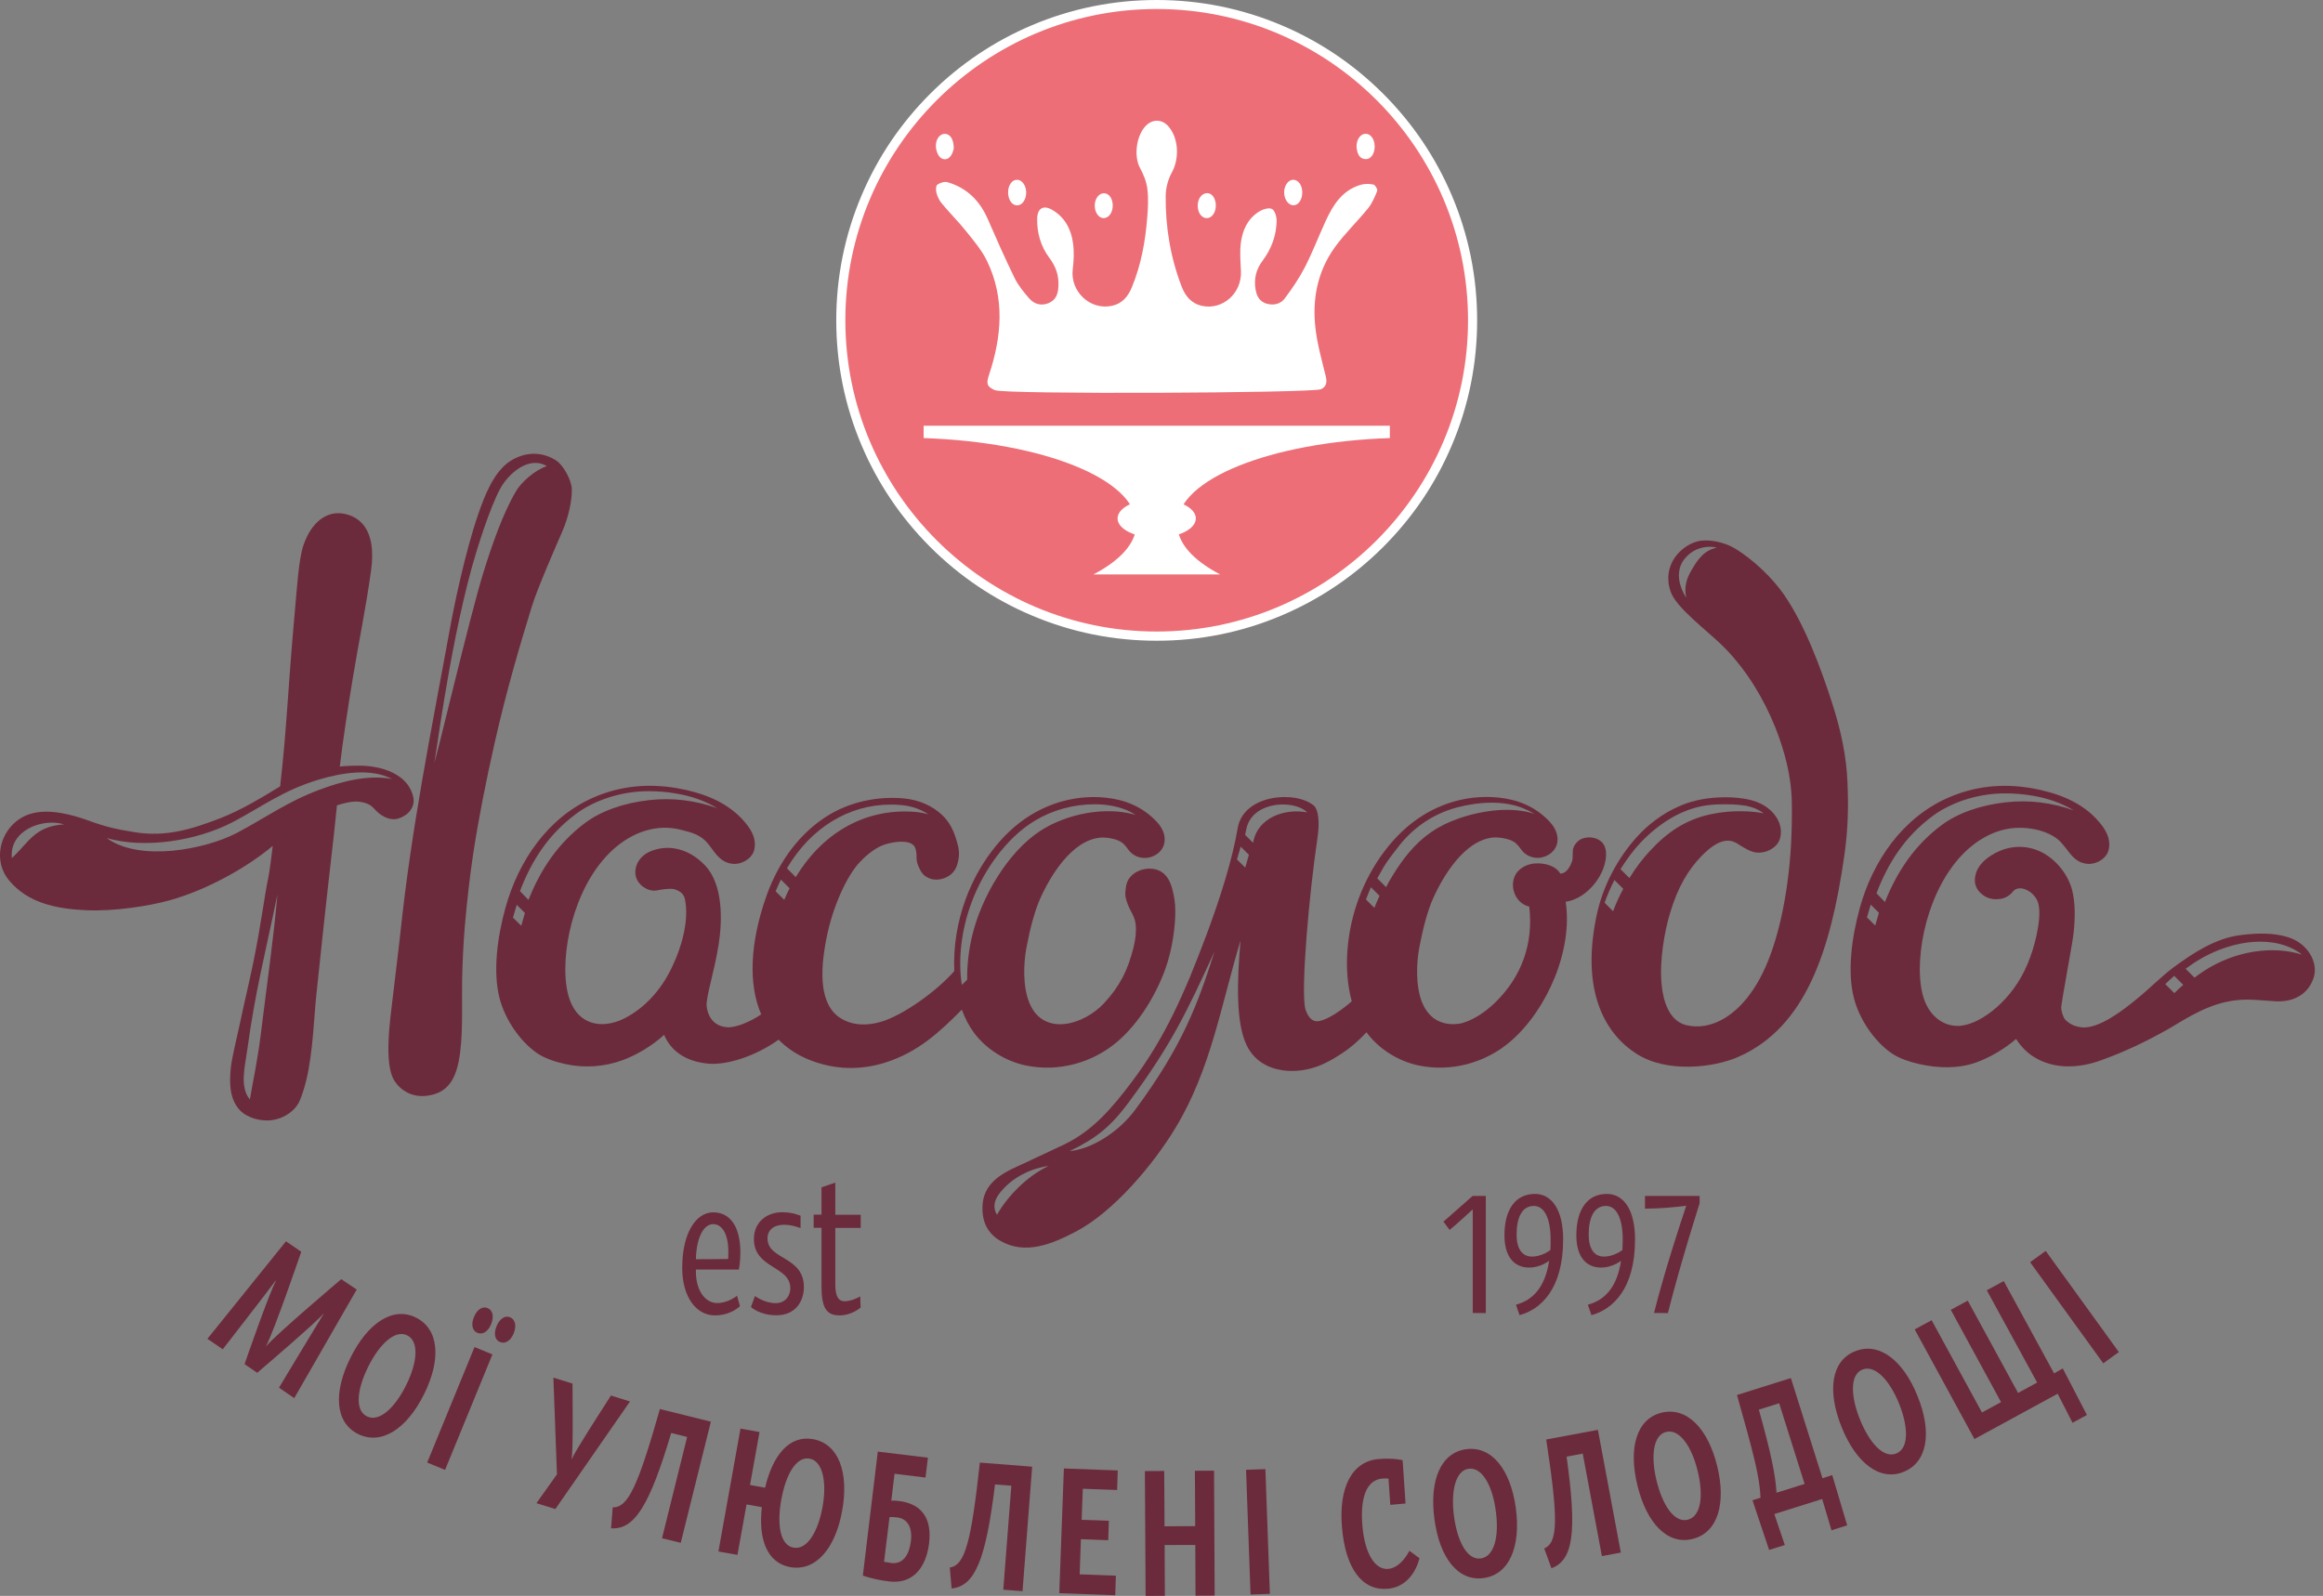<svg width="179" height="123" viewBox="0 0 179 123" fill="none" xmlns="http://www.w3.org/2000/svg">
<rect x="0" y="0" width="179" height="123" fill="#808080" stroke="none"/>
<g clip-path="url(#clip0_683_1499)">
<path d="M43.31 41.006C43.794 39.909 44.1 38.546 44.06 37.659C44.028 37.014 43.431 35.861 42.843 35.482C41.891 34.877 40.625 34.732 39.375 35.498C38.036 36.32 37.311 38.296 36.859 39.602C35.819 42.61 34.932 46.949 34.633 48.658C33.158 56.698 31.698 63.859 30.843 71.971C30.666 73.632 30.456 75.181 30.279 76.753C30.101 78.35 29.521 81.979 30.408 83.325C30.908 84.083 31.771 84.567 32.819 84.462C34.52 84.285 35.206 83.18 35.464 81.051C35.682 79.269 35.577 77.318 35.609 75.503C35.641 74.165 35.698 72.842 35.811 71.463C35.972 69.568 36.198 67.568 36.464 65.802C36.899 62.948 37.472 60.125 38.101 57.319C39.052 53.102 40.125 49.521 40.988 46.723C41.439 45.271 42.907 41.933 43.31 41.006ZM39.77 37.844C38.73 39.602 37.907 42.022 37.262 44.078C36.19 47.513 33.545 58.835 33.456 58.787C33.545 58.787 34.512 50.481 36.351 43.755C36.682 42.554 37.706 39.191 38.56 37.635C39.19 36.498 40.746 35.103 42.133 35.925C41.149 36.264 40.149 37.199 39.77 37.844Z" fill="#6C2B3D"/>
<path d="M43.56 82.011C45.004 82.334 46.576 82.229 47.971 81.713C49.108 81.293 50.269 80.584 51.173 79.761C51.689 80.987 52.834 81.826 54.584 81.979C56.011 82.108 58.237 81.398 59.995 80.132C60.624 80.769 61.382 81.277 62.252 81.64C64.317 82.495 66.349 82.487 68.236 81.89C70.712 81.1 72.357 79.592 74.115 77.818C74.356 78.487 74.679 79.1 75.082 79.64C76.002 80.858 77.461 81.777 78.993 82.108C81.517 82.656 84.211 81.93 86.154 80.237C87.783 78.818 89.041 76.729 89.767 74.762C90.38 73.1 90.565 71.262 90.565 70.27C90.565 69.528 90.468 69.044 90.331 68.52C90.146 67.794 89.791 67.27 89.227 67.061C88.275 66.706 86.928 67.214 86.767 68.31C86.735 68.552 86.678 68.859 86.727 69.117C86.807 69.504 86.96 69.883 87.122 70.181C87.275 70.488 87.46 70.778 87.509 71.246C87.565 71.738 87.509 72.367 87.34 73.036C86.904 74.794 86.283 76.004 85.082 77.31C83.558 78.971 80.38 79.971 79.3 77.245C78.8 75.987 78.872 74.229 79.09 73.052C79.372 71.544 79.735 70.214 80.13 69.31C80.929 67.504 82.582 64.778 84.767 64.561C85.195 64.52 86.009 64.633 86.404 64.907C86.727 65.133 86.848 65.383 87.049 65.617C87.323 65.924 87.71 66.101 88.114 66.125C88.549 66.157 89.001 65.972 89.291 65.714C89.686 65.367 89.783 64.915 89.735 64.512C89.678 64.037 89.412 63.609 89.041 63.238C87.985 62.166 86.686 61.633 85.203 61.48C83.171 61.271 81.162 61.754 79.421 62.819C77.098 64.238 75.365 66.73 74.429 69.246C73.768 71.012 73.445 72.988 73.534 74.842C72.252 76.318 69.623 78.253 67.857 78.761C66.809 79.06 65.736 79.06 64.793 78.487C63.139 77.463 63.164 74.915 63.688 72.294C64.18 69.81 65.276 67.488 66.236 66.464C66.857 65.803 67.55 65.287 68.188 65.085C68.994 64.835 69.72 64.819 70.115 64.972C70.284 65.037 70.421 65.141 70.494 65.287C70.583 65.44 70.623 65.802 70.623 65.948C70.615 66.407 70.663 66.552 70.881 67.004C71.05 67.351 71.268 67.552 71.574 67.681C71.954 67.851 72.437 67.827 72.849 67.649C73.534 67.359 73.776 66.819 73.873 66.125C73.953 65.544 73.808 65.093 73.663 64.633C73.461 63.98 73.155 63.343 72.599 62.819C71.873 62.133 70.857 61.633 69.567 61.529C67.494 61.359 65.486 61.843 63.898 62.795C61.696 64.117 60.027 66.343 59.075 69.004C57.761 72.697 57.664 75.899 58.656 78.181C57.833 78.737 56.721 79.213 56.051 79.173C55.213 79.124 54.592 78.6 54.455 77.576C54.366 76.907 55.043 74.931 55.382 72.762C55.664 70.939 55.729 68.141 54.309 66.681C53.664 66.012 52.882 65.52 51.89 65.375C50.979 65.246 50.035 65.544 49.568 65.948C49.044 66.399 48.866 67.028 48.995 67.552C49.157 68.214 49.923 68.738 50.576 68.633C50.81 68.593 51.14 68.528 51.455 68.512C51.697 68.496 51.922 68.504 52.092 68.577C52.414 68.706 52.697 68.899 52.777 69.31C53.092 70.794 52.624 72.802 51.745 74.617C50.874 76.423 49.576 77.737 48.149 78.471C46.616 79.261 44.883 79.108 44.068 77.447C43.697 76.705 43.56 75.697 43.56 74.673C43.576 71.068 45.278 66.198 48.753 64.424C49.6 63.988 50.519 63.762 51.439 63.803C51.842 63.819 52.245 63.891 52.632 63.996C53.326 64.174 53.882 64.327 54.398 64.851C54.624 65.085 54.793 65.351 55.027 65.649C55.406 66.141 55.785 66.504 56.446 66.577C57.1 66.649 57.882 66.238 58.099 65.569C58.188 65.278 58.188 64.964 58.116 64.641C57.987 64.077 57.567 63.529 57.14 63.077C56.519 62.432 55.753 61.924 54.947 61.561C54.124 61.19 53.156 60.916 52.172 60.746C49.939 60.367 47.778 60.561 45.697 61.48C42.189 63.029 39.939 66.383 38.948 69.964C38.302 72.302 37.98 74.915 38.488 76.915C38.891 78.503 40.004 80.197 41.351 81.148C41.964 81.576 42.802 81.842 43.56 82.011ZM74.881 69.512C75.776 67.117 77.518 64.601 79.727 63.262C81.098 62.432 82.727 61.988 84.34 61.988C85.235 61.988 86.049 62.133 86.775 62.424C87.033 62.529 87.283 62.666 87.517 62.811C85.195 62.117 82.171 62.722 80.147 64.045C77.622 65.698 75.631 69.173 74.929 72.044C74.647 73.197 74.51 74.375 74.526 75.512C74.397 75.641 74.26 75.77 74.115 75.907C73.816 73.979 74.058 71.705 74.881 69.512ZM60.672 66.867C62.486 63.819 65.381 62.013 68.639 62.013C68.889 62.013 69.147 62.02 69.405 62.045C70.268 62.117 70.978 62.392 71.542 62.762C71.22 62.674 70.881 62.609 70.518 62.577C66.502 62.254 63.269 64.359 61.317 67.601L60.64 66.923C60.64 66.915 60.656 66.891 60.672 66.867ZM60.172 67.794L60.841 68.464C60.696 68.754 60.559 69.052 60.43 69.351L59.769 68.698C59.89 68.391 60.027 68.085 60.172 67.794ZM40.165 71.351L39.528 70.722C39.633 70.367 39.73 70.044 39.819 69.738L40.447 70.367C40.367 70.665 40.27 70.996 40.165 71.351ZM40.068 68.681C40.98 66.286 42.278 64.303 44.375 62.738C45.77 61.69 47.85 60.98 49.955 60.98C50.64 60.98 51.35 61.029 52.044 61.15C53.229 61.343 54.229 61.682 55.269 62.287C53.568 61.69 51.842 61.464 50.035 61.666C48.044 61.883 46.286 62.52 45.076 63.432C43.02 64.972 41.657 66.996 40.722 69.359L40.068 68.681Z" fill="#6C2B3D"/>
<path d="M176.301 72.23C175.189 71.883 173.955 71.907 172.664 72.068C170.753 72.302 169.036 73.415 167.512 74.536C166.6 75.205 165.617 76.213 164.657 76.987C163.649 77.81 161.77 79.31 160.407 79.181C159.996 79.141 159.617 78.995 159.319 78.753C159.23 78.681 159.157 78.608 159.093 78.536C158.964 78.31 158.867 78.036 158.827 77.713C158.794 77.447 159.673 72.875 159.778 71.947C159.907 70.786 159.923 69.641 159.681 68.649C159.319 67.165 157.996 65.674 156.383 65.351C155.254 65.117 154.246 65.407 153.432 65.932C152.827 66.311 152.367 66.819 152.23 67.407C152.093 67.956 152.198 68.424 152.593 68.811C153.061 69.27 153.617 69.367 154.158 69.278C154.529 69.222 154.875 69.012 155.085 68.738C155.617 68.044 156.916 68.786 157.085 69.73C157.214 70.327 157.117 71.222 156.916 72.133C156.585 73.6 156.045 75.012 155.141 76.229C154.367 77.27 153.416 78.116 152.416 78.632C152.021 78.834 151.609 78.979 151.198 79.044C150.085 79.197 149.029 78.632 148.44 77.447C148.069 76.705 147.932 75.697 147.932 74.673C147.948 71.069 149.65 66.198 153.125 64.424C153.787 64.085 154.488 63.875 155.198 63.819C156.375 63.722 157.988 64.029 158.819 64.932C159.02 65.15 159.19 65.383 159.399 65.65C159.778 66.141 160.157 66.504 160.818 66.577C161.472 66.649 162.254 66.238 162.464 65.569C162.552 65.278 162.552 64.964 162.48 64.641C162.351 64.077 161.931 63.529 161.504 63.077C160.891 62.432 160.117 61.924 159.311 61.561C158.488 61.19 157.52 60.916 156.537 60.746C154.303 60.367 152.166 60.577 150.085 61.496C146.577 63.045 144.303 66.383 143.312 69.964C142.666 72.302 142.344 74.915 142.852 76.915C143.255 78.504 144.368 80.197 145.715 81.148C146.327 81.584 147.174 81.85 147.924 82.019C149.368 82.342 150.94 82.382 152.335 81.866C153.392 81.471 154.472 80.834 155.351 80.076C155.738 80.673 156.19 81.132 156.714 81.455C158.254 82.422 160.133 82.35 161.851 81.737C163.883 81.003 165.35 80.269 166.842 79.447C167.915 78.858 169.56 77.665 171.495 77.229C172.971 76.899 173.914 77.1 175.358 77.173C176.801 77.246 177.874 76.584 178.277 75.367C178.664 74.173 177.825 72.705 176.301 72.23ZM144.497 71.335L143.86 70.706C143.965 70.351 144.062 70.028 144.15 69.722L144.779 70.351C144.699 70.649 144.602 70.98 144.497 71.335ZM145.247 69.52L144.594 68.851C145.505 66.456 146.803 64.472 148.9 62.908C150.295 61.859 152.375 61.15 154.48 61.15C155.174 61.15 155.875 61.198 156.569 61.319C157.754 61.513 158.754 61.851 159.794 62.456C158.093 61.859 156.367 61.634 154.561 61.835C152.569 62.053 150.811 62.69 149.601 63.601C147.553 65.125 146.182 67.157 145.247 69.52ZM167.544 76.544L166.85 75.85C167.068 75.633 167.294 75.423 167.536 75.213L168.229 75.907C167.987 76.117 167.762 76.326 167.544 76.544ZM169.778 74.867C169.536 75.028 169.31 75.189 169.1 75.35L168.415 74.665C168.6 74.528 168.794 74.391 169.011 74.246C170.753 73.093 172.487 72.665 173.689 72.593C175.108 72.496 176.438 72.826 177.382 73.576C175.189 72.875 172.245 73.238 169.778 74.867Z" fill="#6C2B3D"/>
<path d="M20.691 67.56C20.36 69.1 20.158 71.044 19.513 74.205C19.207 75.689 18.86 77.116 18.489 78.866C18.279 79.866 17.876 81.463 17.788 82.269C17.642 83.656 17.739 84.785 18.497 85.583C19.038 86.148 20.11 86.47 21.013 86.325C21.908 86.188 22.779 85.599 23.102 84.817C23.303 84.341 23.465 83.801 23.61 83.221C24.118 81.124 24.215 78.156 24.368 76.753C24.698 73.608 25.085 69.947 25.489 66.439C25.666 64.899 25.819 63.552 25.965 62.069C26.537 61.891 27.15 61.73 27.69 61.794C27.972 61.827 28.238 61.899 28.472 62.028C28.722 62.165 28.835 62.359 29.093 62.593C29.497 62.964 30.125 63.262 30.682 63.093C31.448 62.859 32.021 62.214 31.843 61.416C31.674 60.674 31.214 60.133 30.634 59.762C29.803 59.23 28.714 59.029 27.819 59.012C27.303 59.004 26.674 59.029 26.182 59.077C26.44 56.948 26.819 54.464 27.206 52.142C27.658 49.4 28.174 46.981 28.593 43.973C29.053 40.675 27.593 39.764 26.4 39.578C25.231 39.401 24.021 40.143 23.376 42.038C23.005 43.134 22.868 45.505 22.683 47.537C22.191 52.956 22.11 56.045 21.586 60.609C20.15 61.48 18.554 62.456 16.957 63.069C14.788 63.907 12.796 64.528 10.385 64.141C8.885 63.899 8.159 63.73 6.756 63.222C5.667 62.827 3.772 62.27 2.305 62.738C0.192 63.407 -0.76 66.109 0.708 67.867C2.135 69.576 4.28 70.06 6.724 70.157C8.853 70.246 11.482 69.826 13.038 69.399C15.941 68.6 19.046 66.851 21.013 65.198C20.973 65.56 20.771 67.197 20.691 67.56ZM0.918 66.133C0.692 64.036 3.232 63.02 4.934 63.536C2.684 63.681 2.24 64.899 0.918 66.133ZM20.102 79.656C19.836 81.801 19.473 83.414 19.255 84.737C18.449 83.793 18.876 82.213 19.046 80.963C19.699 76.229 20.4 73.697 21.376 68.947C21.094 72.221 20.562 75.906 20.102 79.656ZM18.263 64.189C15.82 65.472 10.772 66.447 8.224 64.593C11.143 65.439 15.183 64.81 17.957 63.351C20.166 62.19 21.811 60.916 24.545 60.093C26.448 59.52 28.618 59.214 30.198 60.036C28.327 59.69 26.311 60.23 24.594 60.875C22.118 61.803 20.489 63.012 18.263 64.189Z" fill="#6C2B3D"/>
<path d="M105.298 79.559L105.354 79.64C106.274 80.858 107.733 81.777 109.265 82.108C111.789 82.656 114.483 81.93 116.426 80.237C119.241 77.785 121.208 73.197 120.644 69.504C121.482 69.382 122.256 68.858 122.821 68.173C123.45 67.415 123.821 66.463 123.748 65.633C123.716 65.302 123.571 65.004 123.353 64.834C122.95 64.512 122.337 64.455 121.869 64.657C121.563 64.786 121.232 65.165 121.2 65.512C121.168 65.899 121.208 66.181 121.127 66.407C120.829 67.221 120.426 67.342 120.224 67.326C119.894 66.738 119.047 66.504 118.313 66.544C117.757 66.576 117.16 66.842 116.846 67.302C116.579 67.689 116.515 68.213 116.644 68.681C116.813 69.278 117.241 69.737 117.837 69.874C118.176 72.753 117.225 75.293 115.241 77.237C114.523 77.938 113.676 78.527 112.814 78.809C112.741 78.834 112.66 78.858 112.588 78.874C111.37 79.1 110.16 78.713 109.572 77.237C109.072 75.979 109.144 74.221 109.362 73.044C109.644 71.536 110.007 70.205 110.402 69.302C111.201 67.496 112.854 64.77 115.039 64.552C115.467 64.512 116.281 64.625 116.676 64.899C116.999 65.125 117.12 65.375 117.321 65.609C117.595 65.915 117.983 66.092 118.386 66.117C118.821 66.149 119.273 65.963 119.563 65.705C119.958 65.359 120.055 64.907 120.007 64.504C119.95 64.028 119.684 63.601 119.313 63.23C118.257 62.157 116.958 61.625 115.475 61.472C113.443 61.262 111.435 61.746 109.693 62.81C107.37 64.23 105.637 66.721 104.701 69.237C103.758 71.778 103.492 74.745 104.161 77.172C103.419 77.817 102.403 78.551 101.653 78.696C101.234 78.785 100.847 78.559 100.589 77.785C100.21 76.35 100.887 68.778 101.524 64.552C101.709 63.31 101.572 62.383 101.25 62.101C99.887 60.915 95.823 61.19 95.371 63.827C94.96 66.246 94.024 69.221 92.952 72.084C91.299 76.487 89.791 79.971 87.194 83.406C85.727 85.349 84.219 87.147 82.009 88.204C80.549 88.897 79.614 89.333 78.888 89.671C77.735 90.212 75.897 90.881 75.719 92.76C75.598 94.082 76.082 95.05 77.058 95.623C79.017 96.768 81.098 95.865 82.92 94.913C85.815 93.389 88.872 89.76 90.573 86.938C93.307 82.422 94.073 77.519 95.589 72.495C95.323 75.543 95.21 78.761 96.049 80.535C97.032 82.615 99.524 82.906 101.5 82.196C102.185 81.946 102.814 81.583 103.387 81.196C104.112 80.729 104.733 80.164 105.298 79.559ZM106.604 66.85C106.951 66.27 107.354 65.786 107.725 65.294C108.741 63.964 110.257 62.762 112.281 62.23C113.168 61.996 114.08 61.867 114.942 61.867C115.854 61.867 116.66 62.012 117.345 62.286C117.684 62.423 117.974 62.569 118.233 62.722C116.523 62.173 114.386 62.415 112.483 63.052C110.798 63.625 109.604 64.472 108.548 65.73C108.096 66.27 107.669 66.883 107.282 67.528C107.112 67.802 106.951 68.084 106.806 68.374L106.128 67.697C106.282 67.415 106.443 67.133 106.604 66.85ZM105.282 69.262C105.395 68.971 105.508 68.673 105.637 68.383L106.298 69.044C106.153 69.358 106.024 69.665 105.903 69.971L105.25 69.318C105.266 69.302 105.274 69.286 105.282 69.262ZM76.824 93.623C76.284 92.736 76.977 91.954 77.509 91.43C78.05 90.897 79.138 90.107 80.799 89.865C79.09 90.663 77.582 92.276 76.824 93.623ZM87.484 85.519C86.202 87.26 84.106 88.567 82.42 88.72C84.428 87.76 85.59 86.849 87.009 84.914C90.226 80.551 91.388 78.132 93.589 73.334C92.307 77.317 91.178 80.527 87.484 85.519ZM95.952 66.867L95.315 66.238C95.419 65.883 95.516 65.56 95.605 65.254L96.234 65.883C96.153 66.173 96.057 66.504 95.952 66.867ZM96.565 64.923C96.565 64.931 96.556 64.939 96.556 64.955L95.944 64.343C95.976 64.197 96 64.076 96.024 63.956C96.29 62.512 97.718 62.004 98.855 62.004C99.589 62.004 100.258 62.206 100.653 62.544C100.669 62.56 100.685 62.585 100.701 62.609C99.064 62.302 96.919 62.956 96.565 64.923Z" fill="#6C2B3D"/>
<path d="M126.103 81.221C128.434 82.713 132.038 82.309 133.99 81.438C139.127 79.156 141.062 73.31 142.118 65.931C142.417 63.843 142.433 62.093 142.36 60.335C142.28 58.327 141.884 56.359 141.134 54.053C140.368 51.706 139.143 48.263 137.465 45.828C136.627 44.618 135.191 43.183 133.675 42.264C132.845 41.764 131.579 41.514 130.772 41.731C129.538 42.07 128.022 43.53 128.732 45.602C129.151 46.828 131.466 48.537 132.732 49.771C133.804 50.819 134.683 52.069 135.119 52.763C135.788 53.835 136.344 54.932 136.804 56.085C137.506 57.876 138.038 59.787 138.07 61.899C138.086 63.004 138.062 64.093 138.006 65.149C137.772 69.149 136.957 72.705 135.82 75.003C134.627 77.423 132.99 78.769 131.393 79.052C130.901 79.14 130.409 79.124 129.934 79.011C128.579 78.68 128.151 77.068 128.039 75.898C127.853 74.028 128.272 71.77 128.668 70.439C129.297 68.302 130.119 67.02 131.079 66.012C132.232 64.811 132.99 64.698 133.49 64.843C133.78 64.923 133.982 65.101 134.127 65.181C134.498 65.407 134.941 65.681 135.401 65.714C135.933 65.746 136.449 65.544 136.812 65.198C137.191 64.851 137.304 64.262 137.183 63.698C137.111 63.367 136.949 63.044 136.707 62.746C136.111 62.02 135.256 61.69 134.369 61.553C133.224 61.367 131.804 61.432 130.7 61.698C130.232 61.811 129.772 61.964 129.313 62.174C128.079 62.722 126.966 63.569 126.095 64.544C124.74 66.06 123.474 68.205 122.974 70.81C121.821 76.656 123.837 79.777 126.103 81.221ZM130.208 44.183C129.893 44.763 129.78 45.441 129.942 46.078C129.426 45.288 129.135 44.247 129.611 43.36C130.2 42.368 131.296 41.981 132.296 42.207C131.329 42.409 130.804 43.078 130.208 44.183ZM126.434 64.923C127.797 63.512 129.514 62.351 131.522 62.069C132.103 61.988 132.619 61.988 133.006 61.988C133.853 61.988 134.409 62.085 134.562 62.109C135.095 62.214 135.554 62.416 135.901 62.698C135.844 62.682 135.788 62.666 135.732 62.657C135.095 62.536 133.514 62.391 131.829 62.754C129.861 63.173 128.442 64.157 127.095 65.625C126.547 66.222 126.023 66.907 125.555 67.673L124.869 66.988C125.361 66.214 125.877 65.504 126.434 64.923ZM124.402 67.826L125.079 68.504C124.789 69.044 124.523 69.625 124.297 70.23L123.644 69.576C123.861 68.963 124.119 68.383 124.402 67.826Z" fill="#6C2B3D"/>
<path d="M26.295 98.59C26.295 98.59 21.247 102.864 20.505 103.759L20.497 103.751C21.07 102.743 23.215 96.477 23.215 96.477L22.037 95.671L15.981 103.187L17.167 103.993C17.167 103.993 20.586 99.59 21.239 98.703L21.263 98.719C20.771 99.566 18.844 105.138 18.844 105.138L19.82 105.807C19.82 105.807 24.36 101.937 24.94 101.235L24.948 101.243C24.4 102.122 21.497 106.952 21.497 106.952L22.674 107.759L27.488 99.388L26.295 98.59Z" fill="#6C2B3D"/>
<path d="M32.053 101.55C30.271 100.663 28.335 101.969 27.005 104.646C25.674 107.324 25.811 109.638 27.593 110.525C29.384 111.412 31.343 110.138 32.674 107.461C34.004 104.783 33.843 102.445 32.053 101.55ZM31.287 106.775C30.416 108.525 29.214 109.63 28.271 109.162C27.327 108.694 27.505 107.082 28.376 105.332C29.255 103.566 30.456 102.461 31.375 102.921C32.311 103.38 32.166 105.017 31.287 106.775Z" fill="#6C2B3D"/>
<path d="M39.31 101.526C38.923 101.364 38.504 101.622 38.262 102.219C38.02 102.808 38.141 103.276 38.528 103.437C38.915 103.598 39.343 103.356 39.584 102.767C39.826 102.171 39.689 101.687 39.31 101.526Z" fill="#6C2B3D"/>
<path d="M37.569 100.817C37.182 100.655 36.762 100.913 36.52 101.51C36.278 102.099 36.399 102.567 36.786 102.728C37.182 102.889 37.601 102.647 37.843 102.058C38.085 101.462 37.972 100.978 37.569 100.817Z" fill="#6C2B3D"/>
<path d="M36.565 103.822L32.916 112.724L34.296 113.289L37.945 104.388L36.565 103.822Z" fill="#6C2B3D"/>
<path d="M47.076 107.558C45.971 109.291 44.35 111.783 44.06 112.452L44.044 112.444C44.165 111.735 44.125 109.041 44.117 106.638L42.641 106.179L42.915 113.63L41.334 115.855L42.794 116.307L48.544 108.017L47.076 107.558Z" fill="#6C2B3D"/>
<path d="M47.213 116.178L47.084 117.791C48.898 117.92 50.06 116.017 51.721 110.444L52.947 110.751L51.011 118.557L52.455 118.911L54.777 109.573L50.85 108.598C49.156 114.541 48.398 116.202 47.213 116.178Z" fill="#6C2B3D"/>
<path d="M62.648 110.92C60.841 110.597 59.551 112.121 58.954 114.662L57.793 114.452L58.527 110.372L57.059 110.105L55.358 119.581L56.825 119.839L57.527 115.952L58.704 116.162C58.422 118.669 59.123 120.46 60.882 120.782C62.841 121.137 64.373 119.363 64.897 116.42C65.43 113.476 64.607 111.267 62.648 110.92ZM63.381 116.145C63.035 118.065 62.188 119.468 61.148 119.282C60.107 119.097 59.857 117.5 60.204 115.581C60.551 113.646 61.357 112.234 62.381 112.42C63.389 112.605 63.728 114.21 63.381 116.145Z" fill="#6C2B3D"/>
<path d="M69.268 115.686C69.018 115.654 68.841 115.646 68.68 115.662L68.93 113.589L71.316 113.88L71.502 112.348L67.639 111.88L66.486 121.436C66.486 121.436 67.3 121.742 68.518 121.887C70.357 122.113 71.365 120.799 71.591 118.952C71.832 116.952 70.954 115.888 69.268 115.686ZM70.188 118.799C70.067 119.799 69.591 120.573 68.696 120.468C68.518 120.444 68.325 120.404 68.123 120.371L68.542 116.928C68.688 116.912 68.881 116.92 69.123 116.952C69.881 117.041 70.325 117.646 70.188 118.799Z" fill="#6C2B3D"/>
<path d="M73.187 120.815L73.324 122.428C75.139 122.258 75.969 120.178 76.671 114.412L77.929 114.509L77.308 122.524L78.792 122.637L79.534 113.041L75.502 112.727C74.832 118.879 74.356 120.637 73.187 120.815Z" fill="#6C2B3D"/>
<path d="M81.622 122.791L85.936 122.952L85.985 121.444L83.195 121.339L83.291 118.63L85.396 118.711L85.444 117.211L83.348 117.138L83.436 114.743L86.082 114.84L86.13 113.332L81.977 113.179L81.622 122.791Z" fill="#6C2B3D"/>
<path d="M92.073 113.356L92.097 117.622L89.734 117.638L89.71 113.372L88.219 113.38L88.275 123L89.759 122.992L89.743 119.081L92.105 119.073L92.121 122.984L93.597 122.976L93.549 113.348L92.073 113.356Z" fill="#6C2B3D"/>
<path d="M97.506 113.229L96.015 113.282L96.361 122.897L97.852 122.844L97.506 113.229Z" fill="#6C2B3D"/>
<path d="M106.975 120.92C105.951 121.009 105.169 119.743 104.984 117.63C104.79 115.445 105.298 114.066 106.5 113.961C106.669 113.945 106.822 113.945 106.991 113.961L107.129 115.985L108.306 115.88L108.08 112.541C108.08 112.541 107.354 112.356 106.217 112.453C104.185 112.63 103.129 114.63 103.411 117.767C103.685 120.896 104.959 122.621 106.935 122.452C108.943 122.275 109.378 120.097 109.378 120.097L108.604 119.525C108.596 119.533 107.975 120.831 106.975 120.92Z" fill="#6C2B3D"/>
<path d="M112.975 111.694C111.007 111.96 110.128 114.122 110.532 117.089C110.927 120.057 112.338 121.895 114.314 121.629C116.297 121.363 117.201 119.21 116.805 116.242C116.402 113.283 114.959 111.428 112.975 111.694ZM114.104 120.113C113.056 120.258 112.306 118.815 112.04 116.879C111.782 114.928 112.153 113.339 113.169 113.202C114.201 113.065 114.999 114.492 115.257 116.444C115.531 118.387 115.152 119.976 114.104 120.113Z" fill="#6C2B3D"/>
<path d="M119.144 110.945C120.071 117.049 120.071 118.872 118.991 119.348L119.547 120.872C121.257 120.235 121.515 118.017 120.716 112.268L121.958 112.034L123.434 119.936L124.894 119.662L123.128 110.203L119.144 110.945Z" fill="#6C2B3D"/>
<path d="M128.03 108.881C126.103 109.356 125.458 111.598 126.176 114.501C126.885 117.404 128.49 119.09 130.417 118.614C132.361 118.138 133.03 115.896 132.32 112.993C131.603 110.09 129.974 108.405 128.03 108.881ZM130.046 117.13C129.022 117.38 128.119 116.033 127.651 114.138C127.184 112.227 127.385 110.606 128.385 110.364C129.401 110.114 130.345 111.453 130.812 113.364C131.28 115.259 131.078 116.88 130.046 117.13Z" fill="#6C2B3D"/>
<path d="M140.433 113.936L137.997 106.211L133.844 107.517C135.135 112.082 135.594 113.839 135.659 115.436L135.038 115.63L136.32 119.46L137.53 119.081L136.723 116.694L140.409 115.533L141.126 117.944L142.336 117.565L141.183 113.686L140.433 113.936ZM136.893 115.049C136.804 113.606 136.441 111.912 135.53 108.646L137.094 108.154L139.054 114.372L136.893 115.049Z" fill="#6C2B3D"/>
<path d="M142.941 104.147C141.094 104.889 140.788 107.203 141.9 109.977C143.013 112.751 144.844 114.186 146.682 113.444C148.537 112.695 148.884 110.388 147.763 107.614C146.65 104.832 144.795 103.397 142.941 104.147ZM146.118 112.025C145.134 112.42 144.054 111.211 143.32 109.404C142.586 107.574 142.554 105.945 143.505 105.558C144.473 105.171 145.594 106.356 146.336 108.187C147.061 110.001 147.094 111.63 146.118 112.025Z" fill="#6C2B3D"/>
<path d="M158.278 105.848L154.4 98.735L153.093 99.445L156.972 106.557L155.504 107.356L151.626 100.243L150.319 100.953L154.19 108.065L152.722 108.864L148.843 101.751L147.537 102.461L152.142 110.912L158.553 107.42C159.182 108.63 159.698 109.662 159.698 109.662L160.81 109.057L158.948 105.469L158.278 105.848Z" fill="#6C2B3D"/>
<path d="M157.633 96.412L156.431 97.281L162.068 105.077L163.27 104.208L157.633 96.412Z" fill="#6C2B3D"/>
<path d="M57.019 100.671L56.793 99.865C56.793 99.865 56.124 100.429 55.261 100.429C54.35 100.429 53.624 99.477 53.624 98.018V97.849H56.93C56.93 97.849 57.051 97.332 57.051 96.542C57.051 94.437 56.188 93.438 54.963 93.438C53.6 93.438 52.568 95.075 52.568 97.711C52.568 100.002 53.672 101.381 55.084 101.381C56.334 101.381 57.019 100.671 57.019 100.671ZM54.955 94.349C55.64 94.349 56.124 95.107 56.124 96.486C56.124 96.792 56.108 97.034 56.108 97.034C55.245 97.05 53.801 97.05 53.624 97.05C53.664 95.389 54.213 94.349 54.955 94.349Z" fill="#6C2B3D"/>
<path d="M59.761 100.437C58.914 100.437 58.172 99.889 58.172 99.889L57.866 100.736C57.866 100.736 58.519 101.373 59.825 101.373C61.357 101.373 61.946 100.22 61.946 99.204C61.946 96.792 59.14 97.123 59.14 95.446C59.14 94.793 59.64 94.397 60.414 94.397C61.067 94.397 61.688 94.655 61.688 94.655V93.704C61.688 93.704 61.115 93.43 60.277 93.43C59.067 93.43 58.092 94.204 58.092 95.494C58.092 97.784 60.898 97.558 60.898 99.284C60.898 99.784 60.591 100.437 59.761 100.437Z" fill="#6C2B3D"/>
<path d="M64.365 91.147L63.301 91.51V93.615H62.696V94.631H63.301V99.123C63.301 100.808 63.68 101.381 64.696 101.381C65.647 101.381 66.317 100.776 66.317 100.776L66.284 99.913C66.284 99.913 65.68 100.292 65.075 100.292C64.575 100.292 64.365 99.84 64.365 99.018V94.639H66.325V93.623H64.365V91.147Z" fill="#6C2B3D"/>
<path d="M114.491 101.204V92.172H113.475L111.225 94.156L111.701 94.793C112.201 94.389 112.927 93.72 113.483 93.212V101.195L114.491 101.204Z" fill="#6C2B3D"/>
<path d="M118.273 92.019C116.797 92.019 115.926 93.188 115.926 95.212C115.926 96.841 116.66 97.696 117.829 97.696C118.483 97.696 119.023 97.421 119.37 97.18C119.063 99.163 118.16 100.195 116.813 100.558L117.087 101.365C118.716 100.921 120.45 99.365 120.45 95.518C120.45 93.293 119.603 92.019 118.273 92.019ZM119.466 96.349C119.176 96.559 118.644 96.849 118.047 96.849C117.297 96.849 116.862 96.252 116.862 95.155C116.862 93.865 117.265 92.946 118.192 92.946C119.039 92.946 119.482 93.986 119.482 95.518C119.491 95.809 119.482 96.083 119.466 96.349Z" fill="#6C2B3D"/>
<path d="M122.353 100.558L122.628 101.365C124.256 100.921 125.99 99.365 125.99 95.518C125.99 93.293 125.143 92.019 123.813 92.019C122.337 92.019 121.466 93.188 121.466 95.212C121.466 96.841 122.2 97.696 123.369 97.696C124.023 97.696 124.563 97.421 124.91 97.18C124.603 99.171 123.7 100.195 122.353 100.558ZM123.595 96.849C122.845 96.849 122.418 96.252 122.418 95.155C122.418 93.865 122.821 92.946 123.748 92.946C124.595 92.946 125.039 93.986 125.039 95.518C125.039 95.809 125.023 96.091 125.014 96.349C124.716 96.559 124.192 96.849 123.595 96.849Z" fill="#6C2B3D"/>
<path d="M128.522 101.204C129.522 97.228 130.966 92.744 130.966 92.744V92.172H126.756V93.156C127.716 93.156 129.006 93.059 129.934 92.93C129.45 94.373 128.24 98.059 127.45 101.195L128.522 101.204Z" fill="#6C2B3D"/>
<path d="M113.418 24.684C113.418 38.127 102.516 49.029 89.073 49.029C75.63 49.029 64.728 38.127 64.728 24.684C64.728 11.241 75.63 0.339 89.073 0.339C102.516 0.339 113.418 11.241 113.418 24.684Z" fill="#ED6E76"/>
<path d="M89.13 0.694C75.905 0.694 65.139 11.459 65.139 24.684C65.139 37.909 75.905 48.674 89.13 48.674C102.355 48.674 113.12 37.909 113.12 24.684C113.12 11.459 102.363 0.694 89.13 0.694ZM89.13 49.384C85.799 49.384 82.558 48.731 79.517 47.44C76.574 46.199 73.937 44.416 71.671 42.151C69.405 39.885 67.623 37.239 66.381 34.304C65.091 31.256 64.438 28.022 64.438 24.692C64.438 21.361 65.091 18.12 66.381 15.08C67.623 12.136 69.405 9.499 71.671 7.233C73.937 4.967 76.582 3.185 79.517 1.943C82.566 0.653 85.799 0 89.13 0C92.46 0 95.694 0.653 98.742 1.943C101.685 3.185 104.322 4.967 106.588 7.233C108.854 9.499 110.636 12.144 111.878 15.08C113.168 18.128 113.822 21.361 113.822 24.692C113.822 28.022 113.168 31.264 111.878 34.304C110.636 37.248 108.854 39.885 106.588 42.151C104.322 44.416 101.677 46.199 98.742 47.44C95.702 48.731 92.468 49.384 89.13 49.384Z" fill="white"/>
<path d="M76.655 30.071C76.01 29.789 75.993 29.539 76.219 28.861C77.187 25.934 77.437 22.999 76.066 20.136C75.671 19.314 75.058 18.588 74.477 17.862C73.881 17.112 73.187 16.427 72.574 15.685C72.381 15.459 72.244 15.169 72.163 14.878C72.106 14.677 72.106 14.322 72.228 14.233C72.437 14.08 72.792 13.975 73.026 14.048C74.51 14.483 75.501 15.475 76.114 16.886C76.776 18.41 77.453 19.934 78.179 21.426C78.453 21.991 78.88 22.507 79.292 22.983C79.679 23.434 80.211 23.604 80.799 23.362C81.38 23.12 81.533 22.636 81.558 22.055C81.598 21.233 81.364 20.547 80.856 19.87C80.203 18.999 79.896 17.959 79.921 16.846C79.937 16.056 80.396 15.774 81.082 16.177C82.066 16.749 82.549 17.693 82.686 18.773C82.775 19.418 82.743 20.096 82.662 20.741C82.445 22.459 84.001 23.934 85.678 23.571C86.477 23.402 86.928 22.846 87.218 22.136C87.92 20.434 88.251 18.636 88.396 16.814C88.46 16.072 88.501 15.306 88.412 14.572C88.347 14.007 88.114 13.443 87.839 12.935C87.331 11.983 87.581 10.306 88.388 9.605C88.912 9.153 89.589 9.217 90.049 9.758C90.839 10.693 90.879 12.241 90.291 13.306C90.001 13.83 89.831 14.491 89.823 15.088C89.799 17.483 90.186 19.83 91.049 22.079C91.331 22.813 91.791 23.386 92.605 23.571C94.21 23.926 95.702 22.596 95.621 20.902C95.589 20.176 95.524 19.434 95.613 18.717C95.742 17.733 96.145 16.846 97.032 16.298C97.306 16.128 97.766 15.983 98.008 16.104C98.234 16.217 98.371 16.693 98.371 17.007C98.355 18.144 97.976 19.177 97.29 20.096C96.79 20.757 96.605 21.499 96.75 22.321C96.839 22.829 97.056 23.241 97.589 23.402C98.137 23.563 98.677 23.434 99 22.999C99.573 22.233 100.121 21.426 100.556 20.58C101.145 19.426 101.613 18.201 102.153 17.023C102.726 15.781 103.443 14.653 104.854 14.241C105.161 14.153 105.524 14.161 105.83 14.225C105.967 14.249 106.169 14.604 106.12 14.717C105.935 15.185 105.725 15.677 105.411 16.064C104.58 17.088 103.613 18.007 102.846 19.072C101.516 20.926 101.105 23.063 101.363 25.297C101.508 26.563 101.871 27.813 102.169 29.055C102.274 29.498 102.169 29.829 101.79 29.998C101.105 30.297 77.421 30.41 76.655 30.071Z" fill="white"/>
<path d="M79.074 14.854C79.066 15.41 78.751 15.837 78.364 15.829C77.977 15.821 77.679 15.386 77.679 14.829C77.679 14.273 77.985 13.846 78.38 13.854C78.759 13.862 79.082 14.321 79.074 14.854Z" fill="white"/>
<path d="M105.927 11.314C105.919 11.846 105.637 12.265 105.258 12.265C104.79 12.265 104.629 11.918 104.556 11.531C104.443 10.983 104.701 10.427 105.096 10.33C105.548 10.217 105.935 10.668 105.927 11.314Z" fill="white"/>
<path d="M73.493 11.459C73.461 11.548 73.413 11.806 73.276 11.999C73.01 12.386 72.558 12.362 72.316 11.967C72.203 11.781 72.131 11.54 72.115 11.322C72.074 10.757 72.413 10.298 72.824 10.314C73.219 10.33 73.502 10.749 73.493 11.459Z" fill="white"/>
<path d="M100.347 14.813C100.355 15.37 100.064 15.813 99.685 15.821C99.298 15.837 98.968 15.394 98.951 14.862C98.935 14.338 99.25 13.87 99.629 13.854C100.032 13.846 100.339 14.257 100.347 14.813Z" fill="white"/>
<path d="M93.686 15.829C93.694 16.369 93.387 16.813 92.992 16.813C92.597 16.813 92.307 16.41 92.291 15.894C92.275 15.329 92.597 14.886 93.016 14.886C93.395 14.886 93.678 15.281 93.686 15.829Z" fill="white"/>
<path d="M85.743 15.83C85.751 16.378 85.436 16.814 85.041 16.814C84.67 16.814 84.364 16.387 84.356 15.87C84.348 15.33 84.67 14.887 85.065 14.895C85.452 14.895 85.735 15.29 85.743 15.83Z" fill="white"/>
<path d="M107.096 33.764V32.812H71.171V33.764C80.356 34.071 87.557 36.933 87.557 40.417C87.557 41.852 86.331 43.183 84.259 44.271H94.016C91.936 43.183 90.718 41.852 90.718 40.417C90.71 36.933 97.911 34.071 107.096 33.764Z" fill="white"/>
<path d="M92.146 39.957C92.146 40.779 90.799 41.449 89.13 41.449C87.46 41.449 86.114 40.779 86.114 39.957C86.114 39.134 87.46 38.465 89.13 38.465C90.799 38.465 92.146 39.134 92.146 39.957Z" fill="white"/>
</g>
<defs>
<clipPath id="clip0_683_1499">
<rect width="178.371" height="123" fill="white"/>
</clipPath>
</defs>
</svg>
